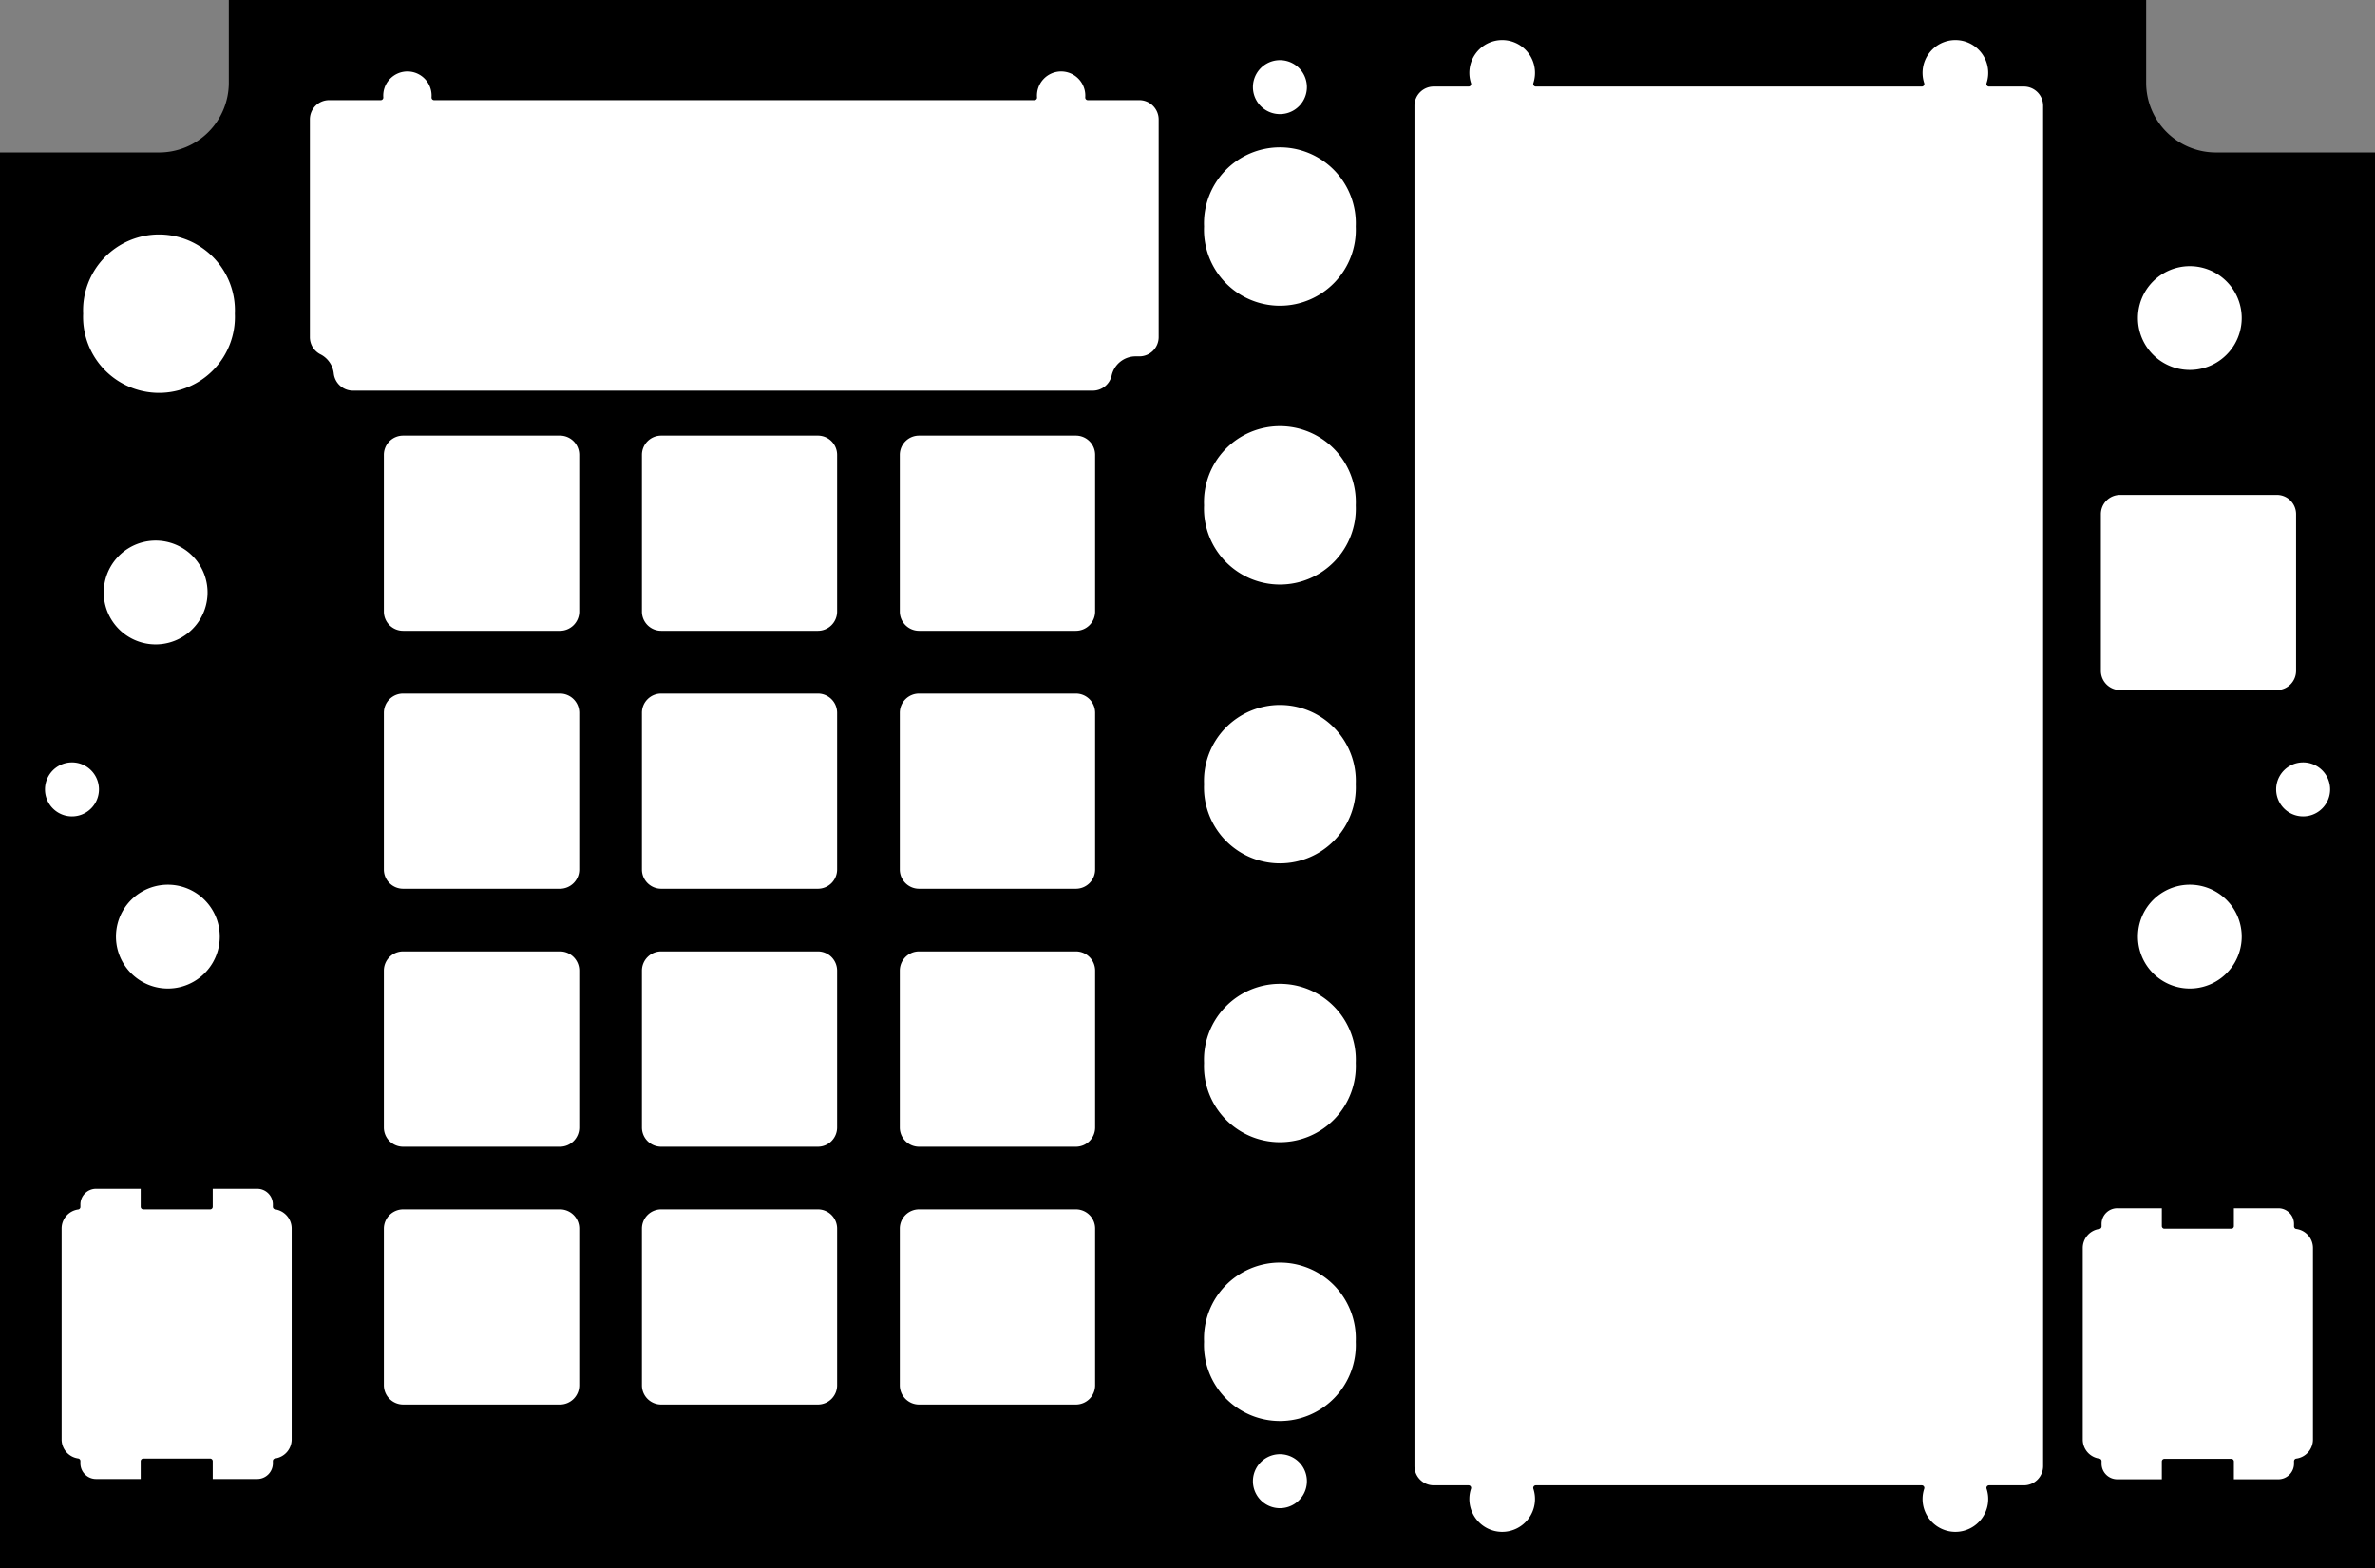<?xml version="1.0" encoding="utf-8"?>
<!-- Generator: Fusion 360, Shaper Origin Export Add-In, Version 1.7.0  -->
<svg xmlns="http://www.w3.org/2000/svg" xmlns:xlink="http://www.w3.org/1999/xlink" xmlns:shaper="http://www.shapertools.com/namespaces/shaper" shaper:fusionaddin="version:1.7.0" width="17.304cm" height="11.43cm" version="1.1" x="0cm" y="0cm" viewBox="0 0 17.304 11.43" enable-background="new 0 0 17.304 11.43" xml:space="preserve"><rect x="0" y="0" width="17.304" height="11.43" fill="#808080" stroke="none"/><path d="M7.493,4.604 A0.508,0.508 270 0,0 6.985,5.112 L6.985,5.715 -6.985,5.715 -6.985,5.112 A0.508,0.508 0 0,0 -7.493,4.604 L-8.652,4.604 -8.652,-5.715 8.652,-5.715 8.652,4.604 7.493,4.604z" transform="matrix(1,0,0,-1,8.652,5.715)" fill="rgb(0,0,0)" shaper:cutDepth="0.47625cm" stroke-linecap="round" stroke-linejoin="round" /><path d="M-6.645,-3.064 A0.133,0.133 0 0,1 -6.778,-2.93 L-7.121,-2.93 -7.121,-3.08 -7.608,-3.08 -7.608,-2.93 -7.951,-2.93 A0.133,0.133 90 0,1 -8.085,-3.064 L-8.085,-3.081 A0.159,0.159 97.73 0,1 -8.222,-3.239 L-8.222,-4.775 A0.159,0.159 180 0,1 -8.085,-4.933 L-8.085,-4.95 A0.133,0.133 180 0,1 -7.951,-5.083 L-7.608,-5.083 -7.608,-4.934 -7.121,-4.934 -7.121,-5.083 -6.778,-5.083 A0.133,0.133 270 0,1 -6.645,-4.95 L-6.645,-4.933 A0.159,0.159 277.73 0,1 -6.508,-4.775 L-6.508,-3.238 A0.16,0.16 0 0,1 -6.645,-3.08 L-6.645,-3.064z" transform="matrix(1,0,0,-1,8.652,5.715)" fill="rgb(255,255,255)" stroke="rgb(0,0,0)" stroke-width="0.001cm" stroke-linecap="round" stroke-linejoin="round" shaper:cutDepth="0.47625cm" /><path d="M8.081,-3.223 A0.159,0.159 82.27 0,0 8.219,-3.38 L8.219,-4.777 A0.159,0.159 0 0,0 8.081,-4.934 L8.081,-4.952 A0.133,0.133 0 0,0 7.948,-5.085 L7.605,-5.085 7.605,-4.936 7.118,-4.936 7.118,-5.085 6.775,-5.085 A0.133,0.133 270 0,0 6.641,-4.952 L6.641,-4.934 A0.159,0.159 262.27 0,0 6.504,-4.777 L6.504,-3.38 A0.159,0.159 180 0,0 6.641,-3.223 L6.641,-3.205 A0.133,0.133 180 0,0 6.775,-3.072 L7.118,-3.072 7.118,-3.221 7.605,-3.221 7.605,-3.072 7.948,-3.072 A0.133,0.133 90 0,0 8.081,-3.205 L8.081,-3.223z" transform="matrix(1,0,0,-1,8.652,5.715)" fill="rgb(255,255,255)" stroke="rgb(0,0,0)" stroke-width="0.001cm" stroke-linecap="round" stroke-linejoin="round" shaper:cutDepth="0.47625cm" /><path d="M-4.413,-4.381 A0.159,0.159 0 0,0 -4.572,-4.54 L-5.714,-4.54 A0.16,0.16 270 0,0 -5.874,-4.38 L-5.874,-3.24 A0.16,0.16 180 0,0 -5.714,-3.08 L-4.572,-3.08 A0.159,0.159 90 0,0 -4.413,-3.239 L-4.413,-4.381z" transform="matrix(1,0,0,-1,8.652,5.715)" fill="rgb(255,255,255)" stroke="rgb(0,0,0)" stroke-width="0.001cm" stroke-linecap="round" stroke-linejoin="round" shaper:cutDepth="0.47625cm" /><path d="M-8.065,3.429 a0.572,0.572 0 1,1 1.143,0 a0.572,0.572 0 1,1 -1.143,0z" transform="matrix(1,0,0,-1,8.652,5.715)" fill="rgb(255,255,255)" stroke="rgb(0,0,0)" stroke-width="0.001cm" stroke-linecap="round" stroke-linejoin="round" shaper:cutDepth="0.47625cm" /><path d="M6.253,-4.97 A0.159,0.159 0 0,0 6.094,-5.129 L5.84,-5.129 A0.258,0.258 18.279 1,0 5.35,-5.129 L2.538,-5.129 A0.258,0.258 18.279 1,0 2.048,-5.129 L1.794,-5.129 A0.159,0.159 270 0,0 1.635,-4.97 L1.635,4.945 A0.159,0.159 180 0,0 1.794,5.103 L2.048,5.103 A0.258,0.258 198.279 1,0 2.538,5.103 L5.35,5.103 A0.258,0.258 198.279 1,0 5.84,5.103 L6.094,5.103 A0.159,0.159 90 0,0 6.253,4.945 L6.253,-4.97z" transform="matrix(1,0,0,-1,8.652,5.715)" fill="rgb(255,255,255)" stroke="rgb(0,0,0)" stroke-width="0.001cm" stroke-linecap="round" stroke-linejoin="round" shaper:cutDepth="0.47625cm" /><path d="M6.906,-1.111 a0.397,0.397 0 1,1 0.794,0 a0.397,0.397 0 1,1 -0.794,0z" transform="matrix(1,0,0,-1,8.652,5.715)" fill="rgb(255,255,255)" stroke="rgb(0,0,0)" stroke-width="0.001cm" stroke-linecap="round" stroke-linejoin="round" shaper:cutDepth="0.47625cm" /><path d="M6.906,3.397 a0.397,0.397 0 1,1 0.794,0 a0.397,0.397 0 1,1 -0.794,0z" transform="matrix(1,0,0,-1,8.652,5.715)" fill="rgb(255,255,255)" stroke="rgb(0,0,0)" stroke-width="0.001cm" stroke-linecap="round" stroke-linejoin="round" shaper:cutDepth="0.47625cm" /><path d="M-7.826,-1.111 a0.397,0.397 0 1,1 0.794,0 a0.397,0.397 0 1,1 -0.794,0z" transform="matrix(1,0,0,-1,8.652,5.715)" fill="rgb(255,255,255)" stroke="rgb(0,0,0)" stroke-width="0.001cm" stroke-linecap="round" stroke-linejoin="round" shaper:cutDepth="0.47625cm" /><path d="M-7.915,1.397 a0.397,0.397 0 1,1 0.794,0 a0.397,0.397 0 1,1 -0.794,0z" transform="matrix(1,0,0,-1,8.652,5.715)" fill="rgb(255,255,255)" stroke="rgb(0,0,0)" stroke-width="0.001cm" stroke-linecap="round" stroke-linejoin="round" shaper:cutDepth="0.47625cm" /><path d="M0.458,-5.08 a0.215,0.215 0 1,1 0.431,0 a0.215,0.215 0 1,1 -0.431,0z" transform="matrix(1,0,0,-1,8.652,5.715)" fill="rgb(255,255,255)" stroke="rgb(0,0,0)" stroke-width="0.001cm" stroke-linecap="round" stroke-linejoin="round" shaper:cutDepth="0.47625cm" /><path d="M7.913,-0.038 a0.215,0.215 0 1,1 0.431,0 a0.215,0.215 0 1,1 -0.431,0z" transform="matrix(1,0,0,-1,8.652,5.715)" fill="rgb(255,255,255)" stroke="rgb(0,0,0)" stroke-width="0.001cm" stroke-linecap="round" stroke-linejoin="round" shaper:cutDepth="0.47625cm" /><path d="M-8.343,-0.038 a0.215,0.215 0 1,1 0.431,0 a0.215,0.215 0 1,1 -0.431,0z" transform="matrix(1,0,0,-1,8.652,5.715)" fill="rgb(255,255,255)" stroke="rgb(0,0,0)" stroke-width="0.001cm" stroke-linecap="round" stroke-linejoin="round" shaper:cutDepth="0.47625cm" /><path d="M-4.413,1.257 A0.159,0.159 0 0,0 -4.572,1.099 L-5.715,1.099 A0.159,0.159 270 0,0 -5.874,1.257 L-5.874,2.4 A0.159,0.159 180 0,0 -5.715,2.559 L-4.572,2.559 A0.159,0.159 90 0,0 -4.413,2.4 L-4.413,1.257z" transform="matrix(1,0,0,-1,8.652,5.715)" fill="rgb(255,255,255)" stroke="rgb(0,0,0)" stroke-width="0.001cm" stroke-linecap="round" stroke-linejoin="round" shaper:cutDepth="0.47625cm" /><path d="M0.102,4.064 a0.572,0.572 0 1,1 1.143,0 a0.572,0.572 0 1,1 -1.143,0z" transform="matrix(1,0,0,-1,8.652,5.715)" fill="rgb(255,255,255)" stroke="rgb(0,0,0)" stroke-width="0.001cm" stroke-linecap="round" stroke-linejoin="round" shaper:cutDepth="0.47625cm" /><path d="M0.102,2.032 a0.572,0.572 0 1,1 1.143,0 a0.572,0.572 0 1,1 -1.143,0z" transform="matrix(1,0,0,-1,8.652,5.715)" fill="rgb(255,255,255)" stroke="rgb(0,0,0)" stroke-width="0.001cm" stroke-linecap="round" stroke-linejoin="round" shaper:cutDepth="0.47625cm" /><path d="M0.102,0 a0.572,0.572 0 1,1 1.143,0 a0.572,0.572 0 1,1 -1.143,0z" transform="matrix(1,0,0,-1,8.652,5.715)" fill="rgb(255,255,255)" stroke="rgb(0,0,0)" stroke-width="0.001cm" stroke-linecap="round" stroke-linejoin="round" shaper:cutDepth="0.47625cm" /><path d="M7.938,2.127 A0.159,0.159 90 0,0 8.096,1.968 L8.096,0.826 A0.159,0.159 0 0,0 7.938,0.667 L6.795,0.667 A0.159,0.159 270 0,0 6.636,0.826 L6.636,1.968 A0.159,0.159 180 0,0 6.795,2.127 L7.938,2.127z" transform="matrix(1,0,0,-1,8.652,5.715)" fill="rgb(255,255,255)" stroke="rgb(0,0,0)" stroke-width="0.001cm" stroke-linecap="round" stroke-linejoin="round" shaper:cutDepth="0.47625cm" /><path d="M-2.534,1.257 A0.159,0.159 0 0,0 -2.692,1.099 L-3.835,1.099 A0.159,0.159 270 0,0 -3.994,1.257 L-3.994,2.4 A0.159,0.159 180 0,0 -3.835,2.559 L-2.692,2.559 A0.159,0.159 90 0,0 -2.534,2.4 L-2.534,1.257z" transform="matrix(1,0,0,-1,8.652,5.715)" fill="rgb(255,255,255)" stroke="rgb(0,0,0)" stroke-width="0.001cm" stroke-linecap="round" stroke-linejoin="round" shaper:cutDepth="0.47625cm" /><path d="M-2.534,-0.622 A0.159,0.159 0 0,0 -2.692,-0.781 L-3.835,-0.781 A0.159,0.159 270 0,0 -3.994,-0.622 L-3.994,0.521 A0.159,0.159 180 0,0 -3.835,0.679 L-2.692,0.679 A0.159,0.159 90 0,0 -2.534,0.521 L-2.534,-0.622z" transform="matrix(1,0,0,-1,8.652,5.715)" fill="rgb(255,255,255)" stroke="rgb(0,0,0)" stroke-width="0.001cm" stroke-linecap="round" stroke-linejoin="round" shaper:cutDepth="0.47625cm" /><path d="M-2.534,-2.502 A0.159,0.159 0 0,0 -2.692,-2.661 L-3.835,-2.661 A0.159,0.159 270 0,0 -3.994,-2.502 L-3.994,-1.359 A0.159,0.159 180 0,0 -3.835,-1.2 L-2.692,-1.2 A0.159,0.159 90 0,0 -2.534,-1.359 L-2.534,-2.502z" transform="matrix(1,0,0,-1,8.652,5.715)" fill="rgb(255,255,255)" stroke="rgb(0,0,0)" stroke-width="0.001cm" stroke-linecap="round" stroke-linejoin="round" shaper:cutDepth="0.47625cm" /><path d="M-2.534,-4.381 A0.159,0.159 0 0,0 -2.692,-4.54 L-3.835,-4.54 A0.159,0.159 270 0,0 -3.994,-4.381 L-3.994,-3.239 A0.159,0.159 180 0,0 -3.835,-3.08 L-2.692,-3.08 A0.159,0.159 90 0,0 -2.534,-3.239 L-2.534,-4.381z" transform="matrix(1,0,0,-1,8.652,5.715)" fill="rgb(255,255,255)" stroke="rgb(0,0,0)" stroke-width="0.001cm" stroke-linecap="round" stroke-linejoin="round" shaper:cutDepth="0.47625cm" /><path d="M-4.413,-2.502 A0.159,0.159 0 0,0 -4.572,-2.661 L-5.715,-2.661 A0.159,0.159 270 0,0 -5.874,-2.502 L-5.874,-1.359 A0.159,0.159 180 0,0 -5.715,-1.2 L-4.572,-1.2 A0.159,0.159 90 0,0 -4.413,-1.359 L-4.413,-2.502z" transform="matrix(1,0,0,-1,8.652,5.715)" fill="rgb(255,255,255)" stroke="rgb(0,0,0)" stroke-width="0.001cm" stroke-linecap="round" stroke-linejoin="round" shaper:cutDepth="0.47625cm" /><path d="M-4.413,-0.622 A0.159,0.159 0 0,0 -4.572,-0.781 L-5.715,-0.781 A0.159,0.159 270 0,0 -5.874,-0.622 L-5.874,0.521 A0.159,0.159 180 0,0 -5.715,0.679 L-4.572,0.679 A0.159,0.159 90 0,0 -4.413,0.521 L-4.413,-0.622z" transform="matrix(1,0,0,-1,8.652,5.715)" fill="rgb(255,255,255)" stroke="rgb(0,0,0)" stroke-width="0.001cm" stroke-linecap="round" stroke-linejoin="round" shaper:cutDepth="0.47625cm" /><path d="M-0.654,-4.381 A0.159,0.159 0 0,0 -0.813,-4.54 L-1.956,-4.54 A0.159,0.159 270 0,0 -2.115,-4.381 L-2.115,-3.239 A0.159,0.159 180 0,0 -1.956,-3.08 L-0.813,-3.08 A0.159,0.159 90 0,0 -0.654,-3.239 L-0.654,-4.381z" transform="matrix(1,0,0,-1,8.652,5.715)" fill="rgb(255,255,255)" stroke="rgb(0,0,0)" stroke-width="0.001cm" stroke-linecap="round" stroke-linejoin="round" shaper:cutDepth="0.47625cm" /><path d="M0.102,-4.064 a0.572,0.572 0 1,1 1.143,0 a0.572,0.572 0 1,1 -1.143,0z" transform="matrix(1,0,0,-1,8.652,5.715)" fill="rgb(255,255,255)" stroke="rgb(0,0,0)" stroke-width="0.001cm" stroke-linecap="round" stroke-linejoin="round" shaper:cutDepth="0.47625cm" /><path d="M0.102,-2.032 a0.572,0.572 0 1,1 1.143,0 a0.572,0.572 0 1,1 -1.143,0z" transform="matrix(1,0,0,-1,8.652,5.715)" fill="rgb(255,255,255)" stroke="rgb(0,0,0)" stroke-width="0.001cm" stroke-linecap="round" stroke-linejoin="round" shaper:cutDepth="0.47625cm" /><path d="M-0.654,-2.502 A0.159,0.159 0 0,0 -0.813,-2.661 L-1.956,-2.661 A0.159,0.159 270 0,0 -2.115,-2.502 L-2.115,-1.359 A0.159,0.159 180 0,0 -1.956,-1.2 L-0.813,-1.2 A0.159,0.159 90 0,0 -0.654,-1.359 L-0.654,-2.502z" transform="matrix(1,0,0,-1,8.652,5.715)" fill="rgb(255,255,255)" stroke="rgb(0,0,0)" stroke-width="0.001cm" stroke-linecap="round" stroke-linejoin="round" shaper:cutDepth="0.47625cm" /><path d="M-0.654,-0.622 A0.159,0.159 0 0,0 -0.813,-0.781 L-1.956,-0.781 A0.159,0.159 270 0,0 -2.115,-0.622 L-2.115,0.521 A0.159,0.159 180 0,0 -1.956,0.679 L-0.813,0.679 A0.159,0.159 90 0,0 -0.654,0.521 L-0.654,-0.622z" transform="matrix(1,0,0,-1,8.652,5.715)" fill="rgb(255,255,255)" stroke="rgb(0,0,0)" stroke-width="0.001cm" stroke-linecap="round" stroke-linejoin="round" shaper:cutDepth="0.47625cm" /><path d="M-0.654,1.257 A0.159,0.159 0 0,0 -0.813,1.099 L-1.956,1.099 A0.159,0.159 270 0,0 -2.115,1.257 L-2.115,2.4 A0.159,0.159 180 0,0 -1.956,2.559 L-0.813,2.559 A0.159,0.159 90 0,0 -0.654,2.4 L-0.654,1.257z" transform="matrix(1,0,0,-1,8.652,5.715)" fill="rgb(255,255,255)" stroke="rgb(0,0,0)" stroke-width="0.001cm" stroke-linecap="round" stroke-linejoin="round" shaper:cutDepth="0.47625cm" /><path d="M0.458,5.08 a0.215,0.215 0 1,1 0.431,0 a0.215,0.215 0 1,1 -0.431,0z" transform="matrix(1,0,0,-1,8.652,5.715)" fill="rgb(255,255,255)" stroke="rgb(0,0,0)" stroke-width="0.001cm" stroke-linecap="round" stroke-linejoin="round" shaper:cutDepth="0.47625cm" /><path d="M-0.191,3.258 A0.159,0.159 0 0,0 -0.349,3.099 L-0.378,3.099 A0.16,0.16 90 0,1 -0.534,2.974 A0.16,0.16 347.267 0,0 -0.69,2.849 L-6.08,2.849 A0.16,0.16 270 0,0 -6.239,2.991 A0.16,0.16 6.59 0,1 -6.326,3.116 A0.159,0.159 243.372 0,0 -6.413,3.258 L-6.413,4.845 A0.159,0.159 180 0,0 -6.255,5.004 L-5.878,5.004 A0.195,0.195 185.27 1,0 -5.489,5.004 L-1.115,5.004 A0.195,0.195 185.27 1,0 -0.726,5.004 L-0.351,5.004 A0.16,0.16 90 0,0 -0.191,4.844 L-0.191,3.258z" transform="matrix(1,0,0,-1,8.652,5.715)" fill="rgb(255,255,255)" stroke="rgb(0,0,0)" stroke-width="0.001cm" stroke-linecap="round" stroke-linejoin="round" shaper:cutDepth="0.47625cm" /></svg>